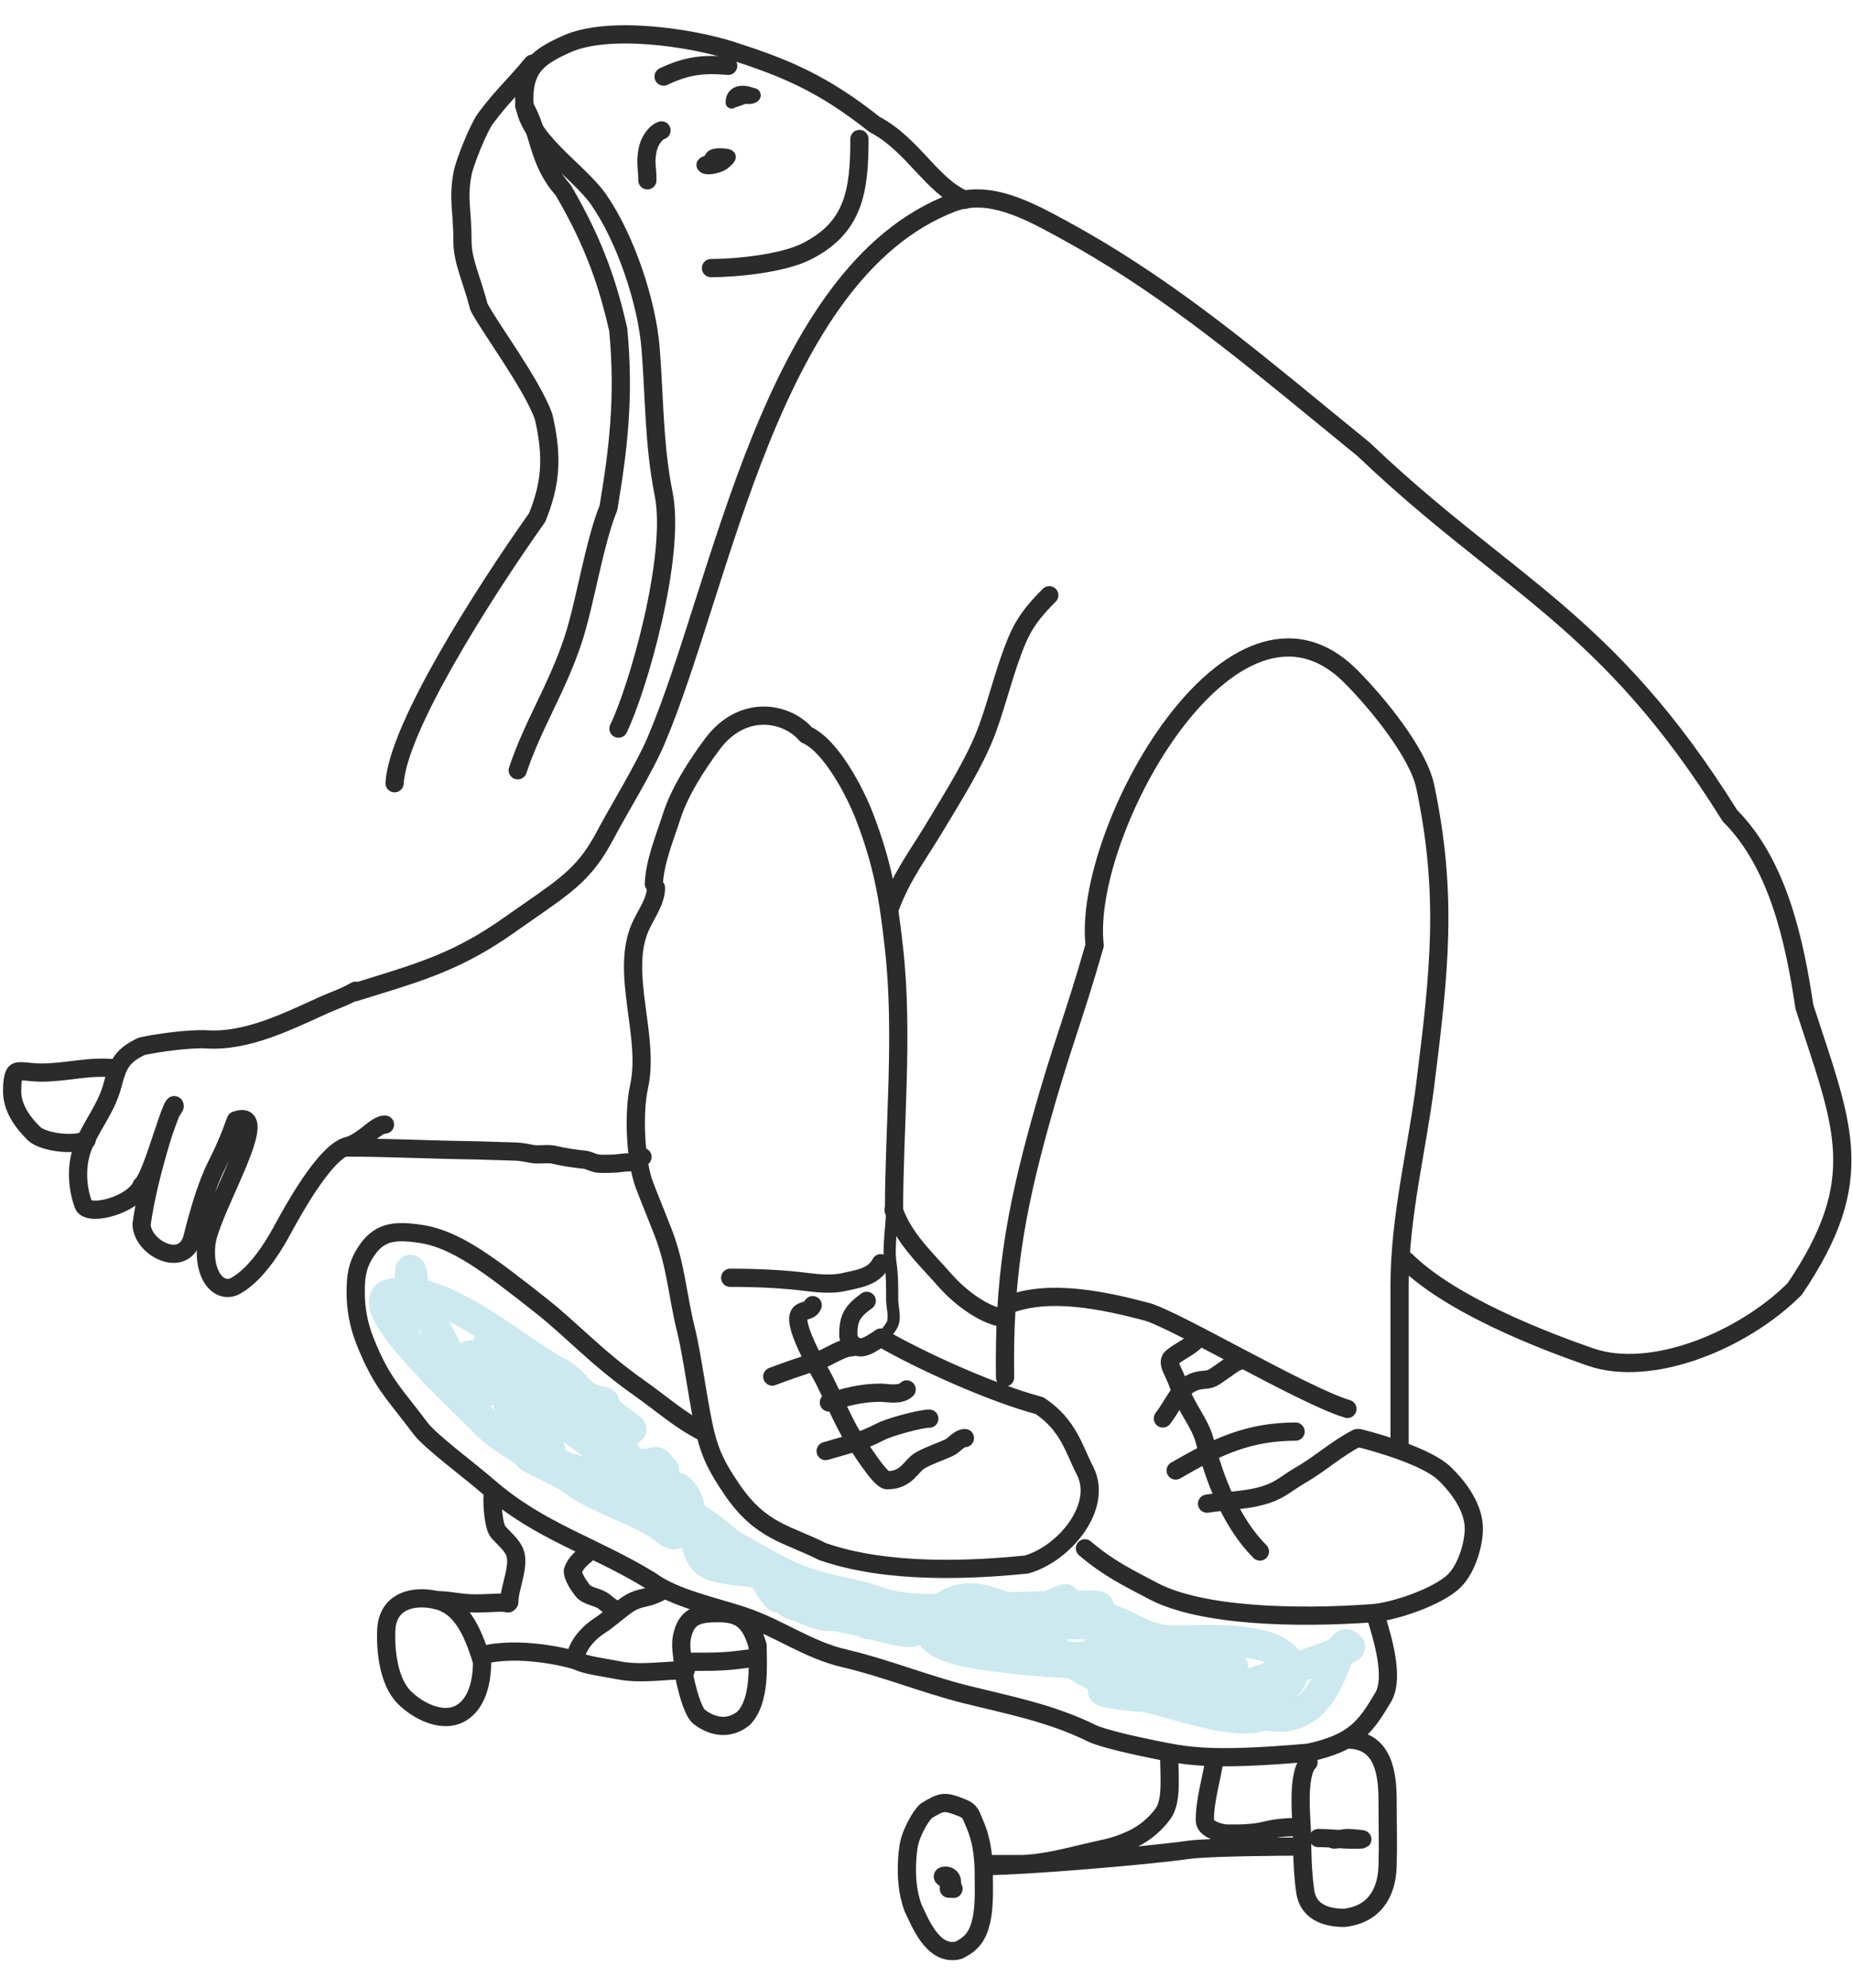 <svg width="205" height="220" viewBox="0 0 305 320" fill="none" xmlns="http://www.w3.org/2000/svg">
<path d="M146.647 145.589C148.657 140.298 151.239 137.066 154.119 132.245C156.962 127.486 160.723 121.596 162.659 116.232C164.395 111.424 165.502 106.521 167.463 101.821C168.658 98.957 170.132 97.017 172.801 94.348" stroke="#2B2B2B" stroke-width="3" stroke-linecap="round" stroke-linejoin="round"/>
<path d="M165.52 223.132C165.286 207.215 167.116 196.283 171.353 181.032C174.775 168.711 176.775 164.238 180.273 151.994C178.138 133.313 203.073 88.326 222.439 107.692C226.776 112.029 233.547 120.288 234.716 125.84C238.503 143.828 237.018 156.523 234.716 174.945C233.428 185.244 230.49 196.714 230.49 208.038C230.49 217.124 230.49 225.766 230.49 234.725" stroke="#2B2B2B" stroke-width="3" stroke-linecap="round" stroke-linejoin="round"/>
<path d="M165.862 211.24C172.729 208.461 181.898 210.488 188.813 212.308C193.399 213.515 214.587 226.12 221.906 228.321" stroke="#2B2B2B" stroke-width="3" stroke-linecap="round" stroke-linejoin="round"/>
<path d="M197.352 216.578C196.343 217.95 194.441 218.694 193.083 219.78C191.936 220.698 193.346 222.053 194.151 224.584C195.339 228.32 197.593 230.44 198.421 233.658C200.04 239.958 202.779 247.09 207.494 251.805" stroke="#2B2B2B" stroke-width="3" stroke-linecap="round" stroke-linejoin="round"/>
<path d="M193.617 238.462C200.415 234.509 205.694 232.057 213.366 232.057" stroke="#2B2B2B" stroke-width="3" stroke-linecap="round" stroke-linejoin="round"/>
<path d="M191.508 229.889C193.876 226.763 194.496 223.735 198.421 223.516C199.709 223.445 200.022 222.983 201.623 221.915C202.691 221.204 203.607 220.314 204.826 220.314" stroke="#2B2B2B" stroke-width="3" stroke-linecap="round" stroke-linejoin="round"/>
<path d="M198.784 243.923C202.28 243.363 205.416 243.454 208.689 242.363C210.941 241.612 212.16 240.38 214.146 239.245C217.358 237.409 220.251 234.752 223.507 233.124" stroke="#2B2B2B" stroke-width="3" stroke-linecap="round" stroke-linejoin="round"/>
<path d="M223.845 233.124C227.413 234.03 235.127 236.284 237.918 238.995C240.432 241.438 242.722 244.706 242.722 248.069C242.722 250.408 241.654 254.474 239.519 256.609C236.851 259.278 229.476 261.702 226.176 261.947C213.575 262.88 197.887 262.48 189.97 258.333C185.611 256.049 182.408 254.474 178.672 251.272" stroke="#2B2B2B" stroke-width="3" stroke-linecap="round" stroke-linejoin="round"/>
<path d="M147.178 195.531C148.828 200.286 152.472 203.547 155.71 207.247C157.532 209.329 161.592 212.842 165.328 213.375" stroke="#2B2B2B" stroke-width="3" stroke-linecap="round" stroke-linejoin="round"/>
<path d="M146.927 195.228C146.927 198.085 146.246 201.498 146.647 204.301C146.947 206.405 146.927 208.116 146.927 210.311C146.927 211.543 147.499 213.299 146.927 214.443C146.591 215.114 145.676 216.262 145.046 216.578" stroke="#2B2B2B" stroke-width="2" stroke-linecap="round" stroke-linejoin="round"/>
<path d="M120.251 206.728C124.615 206.728 128.93 206.911 133.256 207.469C134.837 207.673 137.21 207.831 138.795 207.469C141.173 206.925 143.884 206.653 145.046 204.329" stroke="#2B2B2B" stroke-width="3" stroke-linecap="round" stroke-linejoin="round"/>
<path d="M133.837 211.24C133.303 212.841 130.634 211.24 131.702 214.976C132.235 217.112 134.535 221.445 135.438 222.983C136.093 224.099 139.174 230.989 140.242 232.59C141.309 234.192 144.887 240.063 146.113 240.063C149.316 240.063 149.975 237.762 151.451 236.86C152.738 236.074 154.894 235.347 156.254 234.725C157.124 234.328 157.956 233.123 158.91 233.123" stroke="#2B2B2B" stroke-width="3" stroke-linecap="round" stroke-linejoin="round"/>
<path d="M135.972 235.259C139.545 234.187 141.726 233.788 145.045 232.057C146.436 231.331 151.517 229.924 153.044 229.924" stroke="#2B2B2B" stroke-width="3" stroke-linecap="round" stroke-linejoin="round"/>
<path d="M136.505 227.257C139.279 226.297 142.082 225.651 145.046 225.651C146.021 225.651 148.248 226.185 149.316 225.117" stroke="#2B2B2B" stroke-width="3" stroke-linecap="round" stroke-linejoin="round"/>
<path d="M127.182 222.992C129.766 222.007 131.168 221.559 134.904 220.314C136.505 219.78 138.698 218.179 140.242 218.179" stroke="#2B2B2B" stroke-width="3" stroke-linecap="round" stroke-linejoin="round"/>
<path d="M142.739 210.521C140.413 212.212 139.708 213.291 139.708 216.044C139.708 217.37 140.792 218.237 141.843 218.179C142.974 218.116 144.137 217.092 145.045 216.638" stroke="#2B2B2B" stroke-width="3" stroke-linecap="round" stroke-linejoin="round"/>
<path d="M145.045 216.578C151.45 220.314 163.193 225.651 171.199 227.786C176.003 230.989 176.862 234.972 178.672 238.461C181.738 244.376 175.31 252.156 169.064 253.94C160.012 254.862 146.113 255.541 135.438 251.805C129.739 248.898 125.297 248.603 120.493 241.511C118.056 237.914 117.072 235.892 116.223 232.59C115.163 228.469 114.045 219.611 113.02 215.51C111.525 209.528 111.378 204.828 109.167 199.141C108.187 196.621 107.147 194.117 106.179 191.601C104.607 187.512 104.29 179.549 105.247 175.242C107.083 166.979 102.077 156.556 105.468 148.926C106.376 146.884 108.029 144.752 108.029 142.524" stroke="#2B2B2B" stroke-width="3" stroke-linecap="round" stroke-linejoin="round"/>
<path d="M107.683 141.853C107.82 138.229 109.501 134.248 110.601 130.797C111.911 126.686 114.714 122.358 117.29 118.886C122.27 112.175 129.567 113.564 132.769 117.3C136.954 119.16 140.929 127.018 142.377 130.797C145.402 138.695 146.304 144.162 147.234 152.528C148.815 166.761 147.234 181.892 147.234 195.761" stroke="#2B2B2B" stroke-width="3" stroke-linecap="round" stroke-linejoin="round"/>
<path d="M115.689 232.057C111.865 230.108 109.284 227.704 105.308 224.893C98.075 219.78 94.291 215.404 89.001 211.24C80.652 204.668 75.124 200.368 69.253 199.498C64.817 198.841 62.295 199.158 60.099 202.7C58.775 204.838 58.578 206.628 58.578 209.105C58.578 211.803 59.042 214.443 60.099 217.112C62.848 224.05 64.784 225.565 69.253 231.523C70.862 233.669 77.259 238.396 80.361 241.092C89.002 248.603 97.542 250.738 107.149 256.609C111.052 259.496 117.728 260.862 122.34 262.399C128.464 264.441 132.896 267.965 139.174 269.419C145.715 270.935 152.336 273.644 158.923 275.291C166.126 277.091 173.094 278.41 179.74 281.696C181.651 282.64 187.761 283.94 189.881 284.364C195.257 285.44 198.897 286.38 215.501 284.924C222.973 283.297 224.83 280.797 227.777 275.824C229.734 272.523 227.608 265.802 226.561 262.399" stroke="#2B2B2B" stroke-width="3" stroke-linecap="round" stroke-linejoin="round"/>
<path d="M200.022 285.965C199.51 289.436 198.42 292.61 198.42 296.107C198.42 297.524 201.037 298.242 202.157 298.242C204.292 298.242 206.211 298.28 208.562 297.708C210.359 297.271 212.05 297.174 213.899 297.174" stroke="#2B2B2B" stroke-width="3" stroke-linecap="round" stroke-linejoin="round"/>
<path d="M221.905 282.763C227.948 282.763 228.52 288.581 228.52 292.904C228.52 296.537 228.626 299.964 228.52 303.579C228.383 308.214 226.176 311.586 221.372 312.119C218.169 312.119 215.453 311.009 214.967 307.849C214.481 304.69 214.433 300.377 214.433 298.775C214.433 296.64 213.444 288.634 215.5 286.499" stroke="#2B2B2B" stroke-width="3" stroke-linecap="round" stroke-linejoin="round"/>
<path d="M192.549 284.898C192.549 288.915 193.083 292.904 191.482 295.039C189.67 297.455 187.647 298.633 186.144 299.309C183.3 300.59 181.631 300.725 178.672 301.444C175.489 302.219 171.276 303.267 167.997 303.267C165.978 303.267 164.195 303.267 162.125 303.267" stroke="#2B2B2B" stroke-width="3" stroke-linecap="round" stroke-linejoin="round"/>
<path d="M162.659 303.579C168.822 303.579 189.497 301.824 195.592 300.938C198.881 300.459 211.111 300.377 214.433 300.377" stroke="#2B2B2B" stroke-width="3" stroke-linecap="round" stroke-linejoin="round"/>
<path d="M160.525 296.641C161.581 299.002 161.948 301.642 162.004 304.22C162.004 306.884 162.199 310.05 161.592 312.653C161.04 315.019 160.098 316.389 157.855 317.457C153.585 318.524 151.467 312.686 150.383 310.518C149.391 307.849 149.268 305.208 149.392 302.672C149.473 301 149.708 299.672 150.04 298.776C150.497 297.542 151.451 295.573 152.518 294.506C155.187 292.904 155.521 292.856 158.39 293.972C159.91 294.563 159.895 295.233 160.525 296.641Z" stroke="#2B2B2B" stroke-width="3" stroke-linecap="round" stroke-linejoin="round"/>
<path d="M156.255 307.316C157.655 307.283 156.746 307.712 156.788 306.248C156.805 305.66 156.369 305.092 155.572 305.181C154.446 305.306 156.836 305.91 156.255 306.782" stroke="#2B2B2B" stroke-width="3" stroke-linecap="round" stroke-linejoin="round"/>
<path d="M217.102 298.979C219.738 298.979 221.617 299.36 224.179 299.217C225.056 299.169 222.385 298.979 222.048 298.979C221.225 298.979 220.482 299.217 219.652 299.217" stroke="#2B2B2B" stroke-width="3" stroke-linecap="round" stroke-linejoin="round"/>
<path d="M81.194 242.198C80.947 243.109 81.213 247.659 82.062 248.603C82.904 249.538 84.227 250.652 84.732 251.806C85.714 254.051 83.868 257.694 83.868 260.15" stroke="#2B2B2B" stroke-width="3" stroke-linecap="round" stroke-linejoin="round"/>
<path d="M97.008 251.805C96.071 252.742 94.873 253.406 94.339 255.008C94.339 256.075 95.524 257.67 95.94 258.21C96.631 259.109 98.168 259.238 99.143 259.811C99.827 260.214 100.923 261.413 101.812 261.413" stroke="#2B2B2B" stroke-width="3" stroke-linecap="round" stroke-linejoin="round"/>
<path d="M94.873 268.885C95.275 267.006 97.025 265.116 98.637 264.08C100.106 263.136 101.514 261.86 102.925 260.811C104.19 259.872 105.116 259.611 106.615 259.278C107.302 259.125 108.217 258.744 109.119 258.244" stroke="#2B2B2B" stroke-width="3" stroke-linecap="round" stroke-linejoin="round"/>
<path d="M79.394 268.885C85.265 267.284 93.82 269.248 95.406 269.953C96.781 270.564 99.677 270.922 101.811 271.346C105.548 272.088 109.406 271.346 112.93 271.346" stroke="#2B2B2B" stroke-width="3" stroke-linecap="round" stroke-linejoin="round"/>
<path d="M63.62 264.676C63.86 259.858 68.187 258.903 71.921 259.812C75.791 260.753 77.721 264.471 79.394 269.953C79.394 275.291 77.33 278.273 74.63 278.916C71.844 279.579 68.521 277.761 66.584 275.824C63.955 273.195 63.454 267.994 63.62 264.676Z" stroke="#2B2B2B" stroke-width="3" stroke-linecap="round" stroke-linejoin="round"/>
<path d="M71.921 259.812C74.228 259.812 75.658 260.346 78.326 260.346C80.995 260.345 82.564 260.071 83.664 260.346" stroke="#2B2B2B" stroke-width="3" stroke-linecap="round" stroke-linejoin="round"/>
<path d="M114.088 269.953C118.136 269.953 119.425 269.953 123.162 269.44" stroke="#2B2B2B" stroke-width="3" stroke-linecap="round" stroke-linejoin="round"/>
<path d="M112.487 265.149C111.817 267.444 112.487 268.639 112.487 271.021C112.487 271.674 113.739 277.925 115.155 279.027C116.417 280.008 119.425 281.696 122.459 279.26C125.297 276.358 124.763 270.31 124.763 267.284C123.617 263.422 122.093 261.947 118.358 261.947C115.286 261.947 113.319 262.296 112.487 265.149Z" stroke="#2B2B2B" stroke-width="3" stroke-linecap="round" stroke-linejoin="round"/>
<path d="M56.962 185.28C63.664 185.28 70.357 185.628 77.046 185.724C79.669 185.761 82.278 185.89 84.892 185.946C85.812 185.966 86.753 186.18 87.655 186.341C88.876 186.558 90.158 186.198 91.368 186.501C92.881 186.879 94.718 187.119 96.266 187.291C97.025 187.375 97.717 187.854 98.499 187.932C99.255 188.008 100.045 187.944 100.806 187.944C101.724 187.944 102.596 187.722 103.483 187.722C104.55 187.722 104.928 187.278 105.814 186.834" stroke="#2B2B2B" stroke-width="3" stroke-linecap="round" stroke-linejoin="round"/>
<path d="M165.907 30.375L166.211 29.422L165.907 30.375ZM156.968 30.231L157.327 31.164V31.164L156.968 30.231ZM174.603 34.423L174.126 35.301L174.126 35.302L174.603 34.423ZM174.697 34.474L174.22 35.353V35.353L174.697 34.474ZM217.363 65.08L216.729 65.853L217.363 65.08ZM224.244 70.705L224.935 69.981C224.915 69.963 224.895 69.946 224.875 69.929L224.244 70.705ZM245.225 88.604L245.856 87.828L245.848 87.822L245.225 88.604ZM245.225 88.604L244.595 89.38L244.603 89.387L245.225 88.604ZM255.608 97.064L254.958 97.824L255.608 97.064ZM284.464 130.908L283.615 131.437L283.615 131.437L284.464 130.908ZM284.535 130.997L285.242 130.29L285.242 130.29L284.535 130.997ZM296.67 162.209L295.681 162.357L295.681 162.358L296.67 162.209ZM296.689 162.289L295.738 162.597L295.738 162.598L296.689 162.289ZM298.066 166.486L297.116 166.8L298.066 166.486ZM302.87 185.978L301.871 186.026L302.87 185.978ZM295.176 208.251L295.882 208.959C295.928 208.914 295.969 208.864 296.005 208.811L295.176 208.251ZM279.091 218.222L278.757 217.28L279.091 218.222ZM262.101 219.307L261.774 220.252L262.101 219.307ZM246.798 213.121L246.368 214.024L246.798 213.121ZM231.88 203.544L232.582 202.832L232.582 202.831L231.88 203.544ZM231.173 203.55L231.886 204.251L231.886 204.251L231.173 203.55ZM231.179 204.257L231.88 203.544L231.179 204.257ZM246.368 214.024L246.798 213.121L246.368 214.024ZM261.774 220.252L262.101 219.307H262.101L261.774 220.252ZM279.425 219.165L279.091 218.222L279.425 219.165ZM295.917 208.925L295.21 208.218H295.21L295.917 208.925ZM295.978 208.851L295.149 208.291L295.149 208.291L295.978 208.851ZM303.869 185.929L304.868 185.881V185.881L303.869 185.929ZM299.009 166.152L299.959 165.838L299.958 165.836L299.009 166.152ZM299.006 166.141L298.056 166.454L298.057 166.457L299.006 166.141ZM297.653 162.02L296.664 162.168C296.672 162.223 296.685 162.276 296.702 162.328L297.653 162.02ZM285.283 130.331L284.434 130.86C284.474 130.924 284.521 130.983 284.574 131.036L285.283 130.331ZM256.257 96.303L256.907 95.543L256.257 96.303ZM245.791 87.776L245.169 88.558L245.791 87.776ZM224.92 69.968L225.611 69.244L225.611 69.244L224.92 69.968ZM224.89 69.941L225.521 69.166L225.521 69.165L224.89 69.941ZM218.008 64.315L217.373 65.088L217.374 65.088L218.008 64.315ZM218.005 64.313L218.64 63.541L218.64 63.54L218.005 64.313ZM175.175 33.595L174.697 34.474L174.697 34.474L175.175 33.595ZM175.043 33.523L175.52 32.645C175.508 32.638 175.495 32.631 175.483 32.625L175.043 33.523ZM175.043 33.523L174.566 34.402C174.578 34.409 174.59 34.415 174.603 34.421L175.043 33.523ZM166.211 29.422L166.514 28.469L166.514 28.469L166.211 29.422ZM156.609 29.298L156.968 30.231V30.231L156.609 29.298ZM124.829 68.517L123.902 68.142L124.829 68.517ZM115.593 95.07L114.64 94.767L114.64 94.767L115.593 95.07ZM115.405 95.662L114.452 95.358V95.358L115.405 95.662ZM107.598 118.06L108.518 118.452H108.518L107.598 118.06ZM103.574 125.88L104.446 126.371V126.371L103.574 125.88ZM102.106 128.466L102.975 128.962L102.975 128.961L102.106 128.466ZM102.106 128.466L102.964 128.981C102.967 128.975 102.971 128.968 102.974 128.962L102.106 128.466ZM102.106 128.466L101.249 127.952C101.245 127.958 101.241 127.965 101.237 127.971L102.106 128.466ZM99.235 133.612L100.119 134.08L99.235 133.612ZM86.767 146.014L87.334 146.838L87.338 146.835L86.767 146.014ZM86.766 146.015L86.2 145.191L86.195 145.194L86.766 146.015ZM83.376 148.382L82.799 147.565L83.376 148.382ZM61.811 158.149L62.102 159.105L62.106 159.104L61.811 158.149ZM61.807 158.15L61.516 157.193L61.512 157.194L61.807 158.15ZM58.874 159.063L58.283 159.87C58.54 160.058 58.871 160.112 59.174 160.016L58.874 159.063ZM58.331 159.032L57.835 158.163L57.835 158.163L58.331 159.032ZM54.805 160.662L54.431 159.735C54.426 159.736 54.421 159.738 54.417 159.74L54.805 160.662ZM54.804 160.662L55.178 161.59C55.183 161.588 55.187 161.586 55.192 161.584L54.804 160.662ZM53.315 161.286L53.726 162.197H53.726L53.315 161.286ZM51.727 162.007L51.312 161.098L51.312 161.098L51.727 162.007ZM51.721 162.01L52.136 162.92L52.136 162.92L51.721 162.01ZM43.729 165.36L43.402 164.415L43.729 165.36ZM34.011 166.974L34.076 165.976H34.076L34.011 166.974ZM28.671 167.26L28.785 168.253H28.785L28.671 167.26ZM23.209 168.138L22.985 167.163L22.985 167.163L23.209 168.138ZM23.105 168.174L22.674 167.272H22.674L23.105 168.174ZM19.673 170.768L20.486 171.349H20.486L19.673 170.768ZM18.062 174.82L19.03 175.07H19.03L18.062 174.82ZM15.892 179.801L15.022 179.309L15.022 179.309L15.892 179.801ZM15.415 180.636L14.548 180.138H14.548L15.415 180.636ZM13.28 184.78L14.205 185.161H14.205L13.28 184.78ZM13.276 194.871L12.341 195.226L12.341 195.226L13.276 194.871ZM15.369 196.02L15.425 195.021H15.425L15.369 196.02ZM18.507 195.553L18.214 194.597H18.214L18.507 195.553ZM21.691 194.058L21.128 193.231L21.128 193.231L21.691 194.058ZM23.733 191.825L23.07 191.076C22.962 191.172 22.876 191.29 22.818 191.422L23.733 191.825ZM24.029 191.496L25.003 191.723C25.11 191.263 24.881 190.791 24.453 190.591C24.025 190.39 23.516 190.517 23.231 190.894L24.029 191.496ZM22.825 197.875L23.817 198.002L23.817 198.002L22.825 197.875ZM22.821 197.95L21.821 197.973V197.973L22.821 197.95ZM24.101 201.016L23.341 201.666L23.341 201.666L24.101 201.016ZM26.874 202.958L26.53 203.897H26.53L26.874 202.958ZM30.044 202.992L30.442 203.909H30.442L30.044 202.992ZM32.197 200.153L31.227 199.91L32.197 200.153ZM36.074 188.512L35.179 188.065H35.179L36.074 188.512ZM39.089 181.557L38.151 181.211L38.15 181.211L39.089 181.557ZM39.214 181.216L38.928 180.258C38.627 180.348 38.385 180.575 38.276 180.87L39.214 181.216ZM40.21 181.196L40.831 180.412L40.831 180.412L40.21 181.196ZM40.411 182.218L41.408 182.293V182.293L40.411 182.218ZM38.611 187.889L37.688 187.505L38.611 187.889ZM37.034 191.521L37.949 191.926L37.949 191.926L37.034 191.521ZM36.916 191.79L37.83 192.195L37.83 192.195L36.916 191.79ZM35.44 195.169L34.519 194.779H34.519L35.44 195.169ZM33.482 201.116L34.477 201.222L33.482 201.116ZM34.836 207.498L34.053 208.12L34.053 208.12L34.836 207.498ZM36.793 208.824L36.557 209.796H36.557L36.793 208.824ZM39.074 208.473L39.565 209.345L39.565 209.345L39.074 208.473ZM43.477 204.458L42.694 203.837H42.694L43.477 204.458ZM46.74 199.46L47.616 199.942L47.616 199.942L46.74 199.46ZM46.994 198.995L47.872 199.474C47.878 199.463 47.883 199.453 47.889 199.442L46.994 198.995ZM46.994 198.995L46.116 198.516C46.111 198.526 46.105 198.537 46.1 198.548L46.994 198.995ZM51.323 191.711L52.153 192.269L51.323 191.711ZM54.623 187.478L55.343 188.172L55.343 188.172L54.623 187.478ZM57.591 185.464L57.751 186.451L57.752 186.451L57.591 185.464ZM57.678 185.442L58.014 186.384L58.015 186.384L57.678 185.442ZM61.133 183.318L61.752 184.102H61.752L61.133 183.318ZM61.189 183.273L60.569 182.488L60.569 182.488L61.189 183.273ZM62.465 182.34L61.949 181.484L61.949 181.484L62.465 182.34ZM61.949 181.484L61.433 180.627L61.433 180.627L61.949 181.484ZM60.569 182.488L61.189 183.273L61.189 183.273L60.569 182.488ZM60.558 182.497L59.938 181.713L59.938 181.713L60.558 182.497ZM57.383 184.486L57.559 185.47C57.616 185.46 57.671 185.445 57.725 185.425L57.383 184.486ZM53.903 186.784L53.182 186.091H53.182L53.903 186.784ZM50.493 191.153L51.323 191.711L50.493 191.153ZM46.115 198.518L45.237 198.039L45.237 198.04L46.115 198.518ZM46.114 198.521L46.992 199L46.992 198.999L46.114 198.521ZM45.864 198.979L44.987 198.497L44.987 198.497L45.864 198.979ZM42.694 203.837L43.477 204.458H43.477L42.694 203.837ZM38.584 207.602L39.074 208.473H39.074L38.584 207.602ZM37.029 207.852L36.793 208.824L36.793 208.824L37.029 207.852ZM35.619 206.877L36.402 206.255L36.402 206.255L35.619 206.877ZM34.477 201.222L35.471 201.327L34.477 201.222ZM36.361 195.558L35.44 195.169H35.44L36.361 195.558ZM37.83 192.194L38.745 192.599L38.745 192.599L37.83 192.194ZM37.949 191.926L38.863 192.331L38.863 192.331L37.949 191.926ZM39.534 188.274L40.457 188.659L39.534 188.274ZM41.408 182.293L40.411 182.218L41.408 182.293ZM40.831 180.412L40.21 181.196L40.21 181.196L40.831 180.412ZM38.663 180.345L38.996 181.288L38.663 180.345ZM38.361 180.642L37.423 180.294L37.423 180.294L38.361 180.642ZM38.151 181.21L39.089 181.556H39.089L38.151 181.21ZM35.179 188.065L36.074 188.512H36.074L35.179 188.065ZM31.227 199.91L30.257 199.668L31.227 199.91ZM29.647 202.074L30.044 202.992H30.044L29.647 202.074ZM27.218 202.018L26.874 202.958H26.874L27.218 202.018ZM24.861 200.366L25.621 199.717L25.621 199.717L24.861 200.366ZM23.822 197.963L22.83 197.835C22.823 197.889 22.82 197.944 22.822 197.999L23.822 197.963ZM26.906 184.606L25.948 184.318H25.948L26.906 184.606ZM27.499 182.693L26.56 182.348C26.556 182.361 26.551 182.374 26.547 182.387L27.499 182.693ZM28.077 181.114L27.138 180.771H27.138L28.077 181.114ZM28.562 179.827L29.472 180.243L29.472 180.243L28.562 179.827ZM28.679 179.626L29.513 180.178L29.514 180.177L28.679 179.626ZM28.719 179.564L29.554 180.115L29.555 180.113L28.719 179.564ZM29.2 178.746L30.078 179.224L30.078 179.224L29.2 178.746ZM29.233 178.241L28.264 178.487L28.264 178.487L29.233 178.241ZM28.853 177.828L29.138 176.869H29.138L28.853 177.828ZM28.31 177.967L27.629 177.235L27.629 177.236L28.31 177.967ZM28.149 178.168L27.308 177.628L27.308 177.628L28.149 178.168ZM27.59 179.389L26.658 179.025H26.658L27.59 179.389ZM26.553 182.367L27.492 182.712C27.497 182.699 27.501 182.686 27.505 182.673L26.553 182.367ZM26.501 182.508L27.44 182.854L27.44 182.854L26.501 182.508ZM26.028 183.908L26.977 184.221L26.977 184.221L26.028 183.908ZM25.927 184.213L24.978 183.899L24.978 183.899L25.927 184.213ZM25.864 184.403L24.915 184.088L24.915 184.088L25.864 184.403ZM24.912 187.17L25.852 187.511H25.852L24.912 187.17ZM23.855 189.786L22.95 189.359L22.95 189.359L23.855 189.786ZM23.368 190.695L24.211 191.233L24.211 191.233L23.368 190.695ZM23.037 191.103L22.469 190.28L22.469 190.28L23.037 191.103ZM22.855 191.332L21.924 190.967L21.924 190.967L22.855 191.332ZM21.128 193.231L20.565 192.405H20.565L21.128 193.231ZM18.214 194.597L17.92 193.641H17.92L18.214 194.597ZM15.425 195.021L15.482 194.023H15.482L15.425 195.021ZM14.211 194.516L13.276 194.871L13.276 194.871L14.211 194.516ZM14.205 185.161L13.28 184.78L14.205 185.161ZM16.272 181.153L17.139 181.651H17.139L16.272 181.153ZM16.763 180.293L17.633 180.786H17.633L16.763 180.293ZM19.03 175.07L19.998 175.321H19.998L19.03 175.07ZM20.486 171.349L19.673 170.768H19.673L20.486 171.349ZM23.486 169.1L23.265 168.125C23.192 168.141 23.12 168.166 23.053 168.199L23.486 169.1ZM28.785 168.253L28.671 167.26H28.671L28.785 168.253ZM33.947 167.971L34.011 166.974L33.947 167.971ZM44.057 166.305L43.729 165.36H43.729L44.057 166.305ZM52.148 162.914L51.736 162.003L51.733 162.005L52.148 162.914ZM52.154 162.912L52.566 163.823L52.569 163.822L52.154 162.912ZM53.726 162.197L54.138 163.108L53.726 162.197ZM55.094 161.625L55.469 162.552H55.469L55.094 161.625ZM58.289 160.195L58.611 159.248C58.351 159.159 58.066 159.182 57.823 159.31L58.289 160.195ZM58.601 160.198L58.904 161.151H58.904L58.601 160.198ZM62.095 159.108L62.39 160.064L62.393 160.063L62.095 159.108ZM62.097 159.107L61.802 158.152L61.799 158.153L62.097 159.107ZM83.953 149.199L83.376 148.382L83.953 149.199ZM87.327 146.844L86.757 146.022L87.327 146.844ZM100.119 134.08L99.235 133.612L100.119 134.08ZM102.965 128.979L103.834 129.474L103.834 129.474L102.965 128.979ZM102.966 128.977L102.097 128.482L102.097 128.482L102.966 128.977ZM104.446 126.371L103.574 125.88V125.88L104.446 126.371ZM108.518 118.452L107.598 118.06H107.598L108.518 118.452ZM116.348 95.995L115.395 95.691V95.691L116.348 95.995ZM116.546 95.374L115.593 95.07L115.593 95.07L116.546 95.374ZM125.756 68.892L126.683 69.267L125.756 68.892ZM166.211 29.422C163.063 28.42 159.784 28.076 156.609 29.298L157.327 31.164C159.921 30.167 162.696 30.402 165.604 31.328L166.211 29.422ZM175.081 33.544C172.347 32.06 169.317 30.411 166.211 29.422L165.604 31.328C168.497 32.249 171.359 33.799 174.126 35.301L175.081 33.544ZM175.175 33.595L175.081 33.544L174.126 35.302L174.22 35.353L175.175 33.595ZM217.997 64.307C203.841 52.698 191.077 42.227 175.175 33.595L174.22 35.353C189.93 43.881 202.554 54.229 216.729 65.853L217.997 64.307ZM224.875 69.929C222.534 68.027 220.248 66.152 217.997 64.307L216.729 65.853C218.979 67.698 221.268 69.576 223.614 71.481L224.875 69.929ZM245.848 87.822C239.344 82.646 232.487 77.189 224.935 69.981L223.554 71.428C231.178 78.705 238.1 84.212 244.602 89.386L245.848 87.822ZM245.856 87.828L245.855 87.828L244.594 89.38L244.595 89.38L245.856 87.828ZM256.257 96.303C252.863 93.404 249.405 90.653 245.848 87.822L244.603 89.387C248.165 92.221 251.595 94.951 254.958 97.824L256.257 96.303ZM285.313 130.379C275.141 114.05 265.898 104.538 256.257 96.303L254.958 97.824C264.465 105.945 273.566 115.305 283.615 131.437L285.313 130.379ZM285.242 130.29C285.269 130.317 285.293 130.347 285.313 130.379L283.615 131.437C283.676 131.534 283.747 131.623 283.828 131.704L285.242 130.29ZM297.659 162.061C296.06 151.399 293.379 138.427 285.242 130.29L283.828 131.704C291.442 139.318 294.074 151.642 295.681 162.357L297.659 162.061ZM297.64 161.981C297.649 162.007 297.655 162.033 297.659 162.06L295.681 162.358C295.694 162.439 295.712 162.519 295.738 162.597L297.64 161.981ZM299.016 166.173C298.573 164.831 298.113 163.437 297.64 161.98L295.738 162.598C296.212 164.06 296.674 165.459 297.116 166.8L299.016 166.173ZM303.869 185.929C303.58 179.978 301.568 173.907 299.016 166.173L297.116 166.8C299.695 174.611 301.598 180.403 301.871 186.026L303.869 185.929ZM296.005 208.811C302.161 199.699 304.209 192.931 303.869 185.929L301.871 186.026C302.184 192.467 300.346 198.813 294.348 207.691L296.005 208.811ZM279.425 219.165C285.56 216.99 291.528 213.302 295.882 208.959L294.47 207.543C290.34 211.661 284.633 215.197 278.757 217.28L279.425 219.165ZM261.774 220.252C266.901 222.027 273.282 221.342 279.425 219.165L278.757 217.28C272.837 219.378 266.958 219.931 262.428 218.362L261.774 220.252ZM246.368 214.024C252.079 216.747 257.836 218.889 261.774 220.252L262.428 218.362C258.526 217.012 252.846 214.897 247.229 212.219L246.368 214.024ZM231.179 204.257C234.968 207.986 240.666 211.305 246.368 214.024L247.229 212.219C241.583 209.526 236.128 206.322 232.582 202.832L231.179 204.257ZM231.886 204.251C231.692 204.448 231.376 204.451 231.179 204.257L232.582 202.831C231.991 202.25 231.042 202.258 230.461 202.848L231.886 204.251ZM231.88 203.544C232.077 203.738 232.08 204.054 231.886 204.251L230.461 202.848C229.879 203.439 229.887 204.389 230.477 204.97L231.88 203.544ZM246.798 213.121C241.125 210.415 235.548 207.154 231.88 203.544L230.477 204.97C234.388 208.818 240.208 212.194 245.938 214.926L246.798 213.121ZM262.101 219.307C258.181 217.95 252.463 215.822 246.798 213.121L245.938 214.926C251.696 217.672 257.491 219.828 261.447 221.197L262.101 219.307ZM279.091 218.222C273.06 220.36 266.93 220.979 262.101 219.307L261.447 221.197C266.872 223.075 273.505 222.324 279.759 220.107L279.091 218.222ZM295.21 208.218C290.965 212.462 285.112 216.088 279.091 218.222L279.759 220.107C286.041 217.881 292.154 214.102 296.624 209.632L295.21 208.218ZM295.149 208.291C295.167 208.264 295.188 208.24 295.21 208.218L296.624 209.632C296.691 209.564 296.752 209.491 296.806 209.411L295.149 208.291ZM302.87 185.978C303.197 192.709 301.248 199.275 295.149 208.291L296.806 209.412C303.062 200.163 305.222 193.174 304.868 185.881L302.87 185.978ZM298.06 166.465C300.635 174.264 302.59 180.207 302.87 185.978L304.868 185.881C304.572 179.782 302.509 173.561 299.959 165.838L298.06 166.465ZM298.057 166.457L298.061 166.468L299.958 165.836L299.954 165.824L298.057 166.457ZM296.702 162.328C297.166 163.759 297.619 165.132 298.056 166.454L299.955 165.827C299.518 164.504 299.066 163.136 298.604 161.711L296.702 162.328ZM284.574 131.036C292.409 138.905 295.063 151.506 296.664 162.168L298.642 161.871C297.048 151.261 294.346 138.015 285.991 129.625L284.574 131.036ZM255.608 97.064C265.172 105.233 274.335 114.659 284.434 130.86L286.131 129.802C275.91 113.404 266.605 103.827 256.907 95.543L255.608 97.064ZM245.169 88.558C248.74 91.4 252.193 94.147 255.608 97.064L256.907 95.543C253.461 92.6 249.981 89.831 246.414 86.993L245.169 88.558ZM224.23 70.691C231.834 77.95 238.688 83.402 245.169 88.558L246.414 86.993C239.932 81.837 233.143 76.434 225.611 69.244L224.23 70.691ZM224.259 70.717C224.249 70.709 224.239 70.7 224.23 70.691L225.611 69.244C225.582 69.217 225.552 69.19 225.521 69.166L224.259 70.717ZM217.374 65.088C219.627 66.936 221.916 68.814 224.26 70.718L225.521 69.165C223.182 67.265 220.895 65.39 218.642 63.542L217.374 65.088ZM217.37 65.085L217.373 65.088L218.643 63.543L218.64 63.541L217.37 65.085ZM174.697 34.474C190.497 43.05 203.2 53.464 217.371 65.086L218.64 63.54C204.487 51.934 191.644 41.397 175.652 32.716L174.697 34.474ZM174.566 34.402L174.697 34.474L175.652 32.716L175.52 32.645L174.566 34.402ZM174.603 34.421L174.603 34.422L175.483 32.625L175.482 32.625L174.603 34.421ZM165.907 30.375C168.892 31.325 171.826 32.915 174.566 34.402L175.52 32.645C172.811 31.174 169.711 29.487 166.514 28.469L165.907 30.375ZM156.968 30.231C159.853 29.122 162.88 29.411 165.907 30.375L166.514 28.469C163.247 27.429 159.716 27.031 156.25 28.364L156.968 30.231ZM125.756 68.892C132.828 51.425 142.214 35.905 156.968 30.231L156.25 28.364C140.642 34.367 130.99 50.638 123.902 68.142L125.756 68.892ZM116.546 95.374C119.288 86.772 122.227 77.61 125.756 68.892L123.902 68.142C120.34 76.941 117.38 86.174 114.64 94.767L116.546 95.374ZM116.357 95.965L116.546 95.374L114.64 94.767L114.452 95.358L116.357 95.965ZM108.518 118.452C111.197 112.157 113.69 104.333 116.357 95.965L114.452 95.358C111.775 103.754 109.312 111.479 106.678 117.669L108.518 118.452ZM104.446 126.371C105.997 123.615 107.514 120.812 108.518 118.452L106.678 117.669C105.721 119.916 104.255 122.633 102.703 125.39L104.446 126.371ZM102.975 128.961C103.46 128.11 103.956 127.24 104.446 126.371L102.703 125.389C102.216 126.254 101.723 127.119 101.238 127.971L102.975 128.961ZM102.974 128.962L102.975 128.962L101.238 127.97L101.238 127.97L102.974 128.962ZM102.964 128.981L102.964 128.981L101.249 127.952L101.249 127.952L102.964 128.981ZM100.119 134.08C100.921 132.564 101.922 130.809 102.975 128.962L101.237 127.971C100.189 129.811 99.171 131.595 98.351 133.144L100.119 134.08ZM87.338 146.835C90.606 144.567 93.007 142.902 94.976 141.051C96.972 139.174 98.509 137.121 100.119 134.08L98.351 133.144C96.825 136.027 95.415 137.893 93.606 139.594C91.768 141.322 89.504 142.897 86.197 145.192L87.338 146.835ZM87.332 146.839L87.334 146.838L86.201 145.189L86.2 145.191L87.332 146.839ZM83.953 149.199C85.184 148.331 86.305 147.552 87.336 146.837L86.195 145.194C85.165 145.909 84.037 146.692 82.799 147.565L83.953 149.199ZM62.106 159.104C69.663 156.769 75.995 154.817 83.953 149.199L82.799 147.565C75.119 152.987 69.052 154.865 61.516 157.193L62.106 159.104ZM62.099 159.106L62.102 159.105L61.52 157.192L61.516 157.193L62.099 159.106ZM59.174 160.016C60.175 159.701 61.148 159.4 62.103 159.105L61.512 157.194C60.558 157.489 59.58 157.792 58.573 158.109L59.174 160.016ZM58.826 159.901C58.648 160.002 58.436 159.981 58.283 159.87L59.464 158.255C59.003 157.919 58.367 157.86 57.835 158.163L58.826 159.901ZM55.178 161.59C56.263 161.152 57.508 160.652 58.826 159.901L57.835 158.163C56.65 158.839 55.522 159.295 54.431 159.735L55.178 161.59ZM55.192 161.584L55.193 161.584L54.417 159.74L54.416 159.741L55.192 161.584ZM53.726 162.197C54.176 161.994 54.654 161.801 55.178 161.59L54.43 159.735C53.914 159.943 53.397 160.151 52.903 160.374L53.726 162.197ZM52.142 162.917C52.672 162.675 53.2 162.435 53.726 162.197L52.903 160.374C52.373 160.614 51.842 160.856 51.312 161.098L52.142 162.917ZM52.136 162.92L52.142 162.917L51.312 161.098L51.305 161.101L52.136 162.92ZM44.057 166.305C46.803 165.353 49.507 164.119 52.136 162.92L51.306 161.1C48.661 162.307 46.044 163.5 43.402 164.415L44.057 166.305ZM33.947 167.971C37.373 168.192 40.758 167.448 44.057 166.305L43.402 164.415C40.235 165.513 37.134 166.173 34.076 165.976L33.947 167.971ZM28.785 168.253C30.797 168.023 32.749 167.894 33.947 167.971L34.076 165.976C32.688 165.886 30.584 166.034 28.557 166.266L28.785 168.253ZM23.432 169.112C24.757 168.809 26.779 168.483 28.785 168.253L28.557 166.266C26.508 166.501 24.407 166.837 22.985 167.163L23.432 169.112ZM23.536 169.076C23.503 169.092 23.468 169.104 23.433 169.112L22.985 167.163C22.878 167.188 22.773 167.224 22.674 167.272L23.536 169.076ZM20.486 171.349C21.102 170.487 21.988 169.816 23.536 169.076L22.674 167.272C20.974 168.084 19.751 168.938 18.859 170.186L20.486 171.349ZM19.03 175.07C19.478 173.345 19.86 172.225 20.486 171.349L18.859 170.186C17.997 171.392 17.543 172.837 17.095 174.569L19.03 175.07ZM16.763 180.293C17.659 178.709 18.516 177.057 19.03 175.07L17.095 174.569C16.647 176.293 15.898 177.76 15.022 179.309L16.763 180.293ZM16.282 181.134C16.443 180.855 16.604 180.574 16.763 180.293L15.022 179.309C14.867 179.583 14.709 179.857 14.548 180.138L16.282 181.134ZM14.205 185.161C14.799 183.719 15.536 182.434 16.282 181.134L14.548 180.138C13.809 181.424 13.007 182.819 12.356 184.4L14.205 185.161ZM14.211 194.516C13.18 191.799 12.969 188.162 14.205 185.161L12.356 184.4C10.894 187.949 11.163 192.12 12.341 195.226L14.211 194.516ZM15.425 195.021C15.065 195.001 14.76 194.935 14.543 194.832C14.341 194.736 14.254 194.631 14.211 194.516L12.341 195.226C12.883 196.656 14.395 196.966 15.312 197.018L15.425 195.021ZM18.214 194.597C17.179 194.915 16.185 195.065 15.425 195.021L15.312 197.018C16.383 197.079 17.624 196.871 18.801 196.509L18.214 194.597ZM21.128 193.231C20.282 193.808 19.244 194.281 18.214 194.597L18.801 196.509C19.99 196.144 21.215 195.592 22.254 194.884L21.128 193.231ZM22.818 191.422C22.539 192.055 21.942 192.677 21.128 193.231L22.254 194.884C23.222 194.225 24.158 193.342 24.648 192.227L22.818 191.422ZM23.231 190.894C23.165 190.981 23.111 191.04 23.07 191.076L24.396 192.573C24.566 192.423 24.709 192.256 24.828 192.099L23.231 190.894ZM23.817 198.002C24.057 196.128 24.485 193.946 25.003 191.723L23.055 191.269C22.529 193.528 22.085 195.782 21.833 197.748L23.817 198.002ZM23.82 197.927C23.821 197.952 23.82 197.977 23.817 198.002L21.833 197.748C21.823 197.823 21.819 197.898 21.821 197.973L23.82 197.927ZM24.861 200.366C24.228 199.626 23.84 198.771 23.82 197.927L21.821 197.973C21.854 199.396 22.496 200.677 23.341 201.666L24.861 200.366ZM27.218 202.018C26.342 201.698 25.493 201.105 24.861 200.366L23.341 201.666C24.189 202.659 25.322 203.454 26.53 203.897L27.218 202.018ZM29.647 202.074C28.957 202.374 28.098 202.341 27.218 202.018L26.53 203.897C27.727 204.335 29.143 204.473 30.442 203.909L29.647 202.074ZM31.227 199.91C30.92 201.14 30.318 201.784 29.647 202.074L30.442 203.909C31.799 203.321 32.742 202.095 33.167 200.395L31.227 199.91ZM35.179 188.065C33.454 191.517 32.15 196.22 31.227 199.91L33.167 200.395C34.091 196.699 35.352 192.192 36.968 188.96L35.179 188.065ZM38.15 181.211C37.536 182.881 36.879 184.666 35.179 188.065L36.968 188.96C38.712 185.471 39.398 183.612 40.027 181.902L38.15 181.211ZM38.276 180.87L38.151 181.211L40.027 181.903L40.153 181.562L38.276 180.87ZM40.831 180.412C40.336 180.02 39.65 180.042 38.928 180.258L39.5 182.174C39.744 182.102 39.849 182.104 39.857 182.104C39.861 182.105 39.739 182.098 39.59 181.98L40.831 180.412ZM41.408 182.293C41.462 181.576 41.369 180.838 40.831 180.412L39.59 181.98C39.427 181.851 39.399 181.721 39.405 181.744C39.411 181.765 39.434 181.88 39.414 182.143L41.408 182.293ZM39.534 188.274C40.506 185.941 41.298 183.761 41.408 182.293L39.414 182.143C39.332 183.234 38.684 185.115 37.688 187.505L39.534 188.274ZM37.949 191.926C38.495 190.693 39.042 189.454 39.534 188.274L37.688 187.505C37.206 188.661 36.667 189.881 36.12 191.116L37.949 191.926ZM37.83 192.195L37.949 191.926L36.12 191.116L36.001 191.385L37.83 192.195ZM36.361 195.558C36.819 194.476 37.322 193.34 37.83 192.195L36.001 191.385C35.495 192.527 34.985 193.678 34.519 194.779L36.361 195.558ZM34.477 201.222C34.612 199.945 35.363 197.917 36.361 195.558L34.519 194.779C33.545 197.08 32.66 199.386 32.488 201.01L34.477 201.222ZM35.619 206.877C34.761 205.796 34.195 203.865 34.477 201.222L32.488 201.01C32.171 203.986 32.767 206.501 34.053 208.12L35.619 206.877ZM37.029 207.852C36.536 207.733 36.046 207.414 35.619 206.877L34.053 208.12C34.703 208.939 35.555 209.552 36.557 209.796L37.029 207.852ZM38.584 207.602C38.046 207.904 37.516 207.971 37.029 207.852L36.557 209.796C37.574 210.043 38.621 209.876 39.565 209.345L38.584 207.602ZM42.694 203.837C41.449 205.406 40.059 206.772 38.584 207.602L39.565 209.345C41.359 208.336 42.938 206.747 44.261 205.079L42.694 203.837ZM45.864 198.979C45.01 200.53 43.935 202.272 42.694 203.837L44.261 205.079C45.594 203.398 46.73 201.554 47.616 199.942L45.864 198.979ZM46.116 198.516C46.019 198.695 45.935 198.849 45.864 198.979L47.616 199.942C47.689 199.809 47.775 199.651 47.872 199.474L46.116 198.516ZM46.1 198.548L46.1 198.548L47.889 199.442L47.889 199.442L46.1 198.548ZM50.493 191.153C48.571 194.012 46.92 197.041 46.116 198.516L47.872 199.473C48.678 197.996 50.289 195.042 52.153 192.269L50.493 191.153ZM53.903 186.784C52.739 187.992 51.569 189.553 50.493 191.153L52.153 192.269C53.2 190.712 54.296 189.259 55.343 188.172L53.903 186.784ZM57.43 184.477C56.819 184.577 56.219 184.873 55.656 185.258C55.084 185.648 54.496 186.168 53.903 186.784L55.343 188.172C55.875 187.619 56.359 187.199 56.784 186.909C57.217 186.613 57.539 186.486 57.751 186.451L57.43 184.477ZM57.343 184.5C57.371 184.49 57.4 184.482 57.43 184.477L57.752 186.451C57.841 186.437 57.929 186.414 58.014 186.384L57.343 184.5ZM60.513 182.533C59.572 183.276 58.561 184.065 57.343 184.5L58.015 186.384C59.587 185.823 60.841 184.823 61.752 184.102L60.513 182.533ZM60.569 182.488L60.513 182.533L61.752 184.102L61.809 184.058L60.569 182.488ZM61.949 181.484C61.501 181.754 61.036 182.119 60.569 182.488L61.809 184.058C62.301 183.669 62.662 183.389 62.981 183.197L61.949 181.484ZM63.402 181.004C62.883 181.004 62.395 181.215 61.949 181.484L62.981 183.197C63.134 183.104 63.244 183.054 63.319 183.027C63.392 183.002 63.415 183.004 63.402 183.004V181.004ZM62.902 181.504C62.902 181.228 63.126 181.004 63.402 181.004V183.004C64.23 183.004 64.902 182.333 64.902 181.504H62.902ZM63.402 182.004C63.126 182.004 62.902 181.78 62.902 181.504H64.902C64.902 180.676 64.23 180.004 63.402 180.004V182.004ZM62.465 182.34C62.85 182.108 63.15 182.004 63.402 182.004V180.004C62.617 180.004 61.941 180.321 61.433 180.627L62.465 182.34ZM61.189 183.273C61.668 182.895 62.081 182.572 62.465 182.34L61.433 180.627C60.92 180.936 60.405 181.344 59.95 181.703L61.189 183.273ZM61.177 183.282L61.189 183.273L59.95 181.703L59.938 181.713L61.177 183.282ZM57.725 185.425C59.122 184.916 60.254 184.012 61.177 183.282L59.938 181.713C58.975 182.473 58.086 183.165 57.04 183.546L57.725 185.425ZM54.623 187.478C55.731 186.327 56.738 185.617 57.559 185.47L57.206 183.501C55.715 183.769 54.328 184.901 53.182 186.091L54.623 187.478ZM51.323 191.711C52.385 190.133 53.518 188.625 54.623 187.478L53.182 186.091C51.961 187.359 50.754 188.974 49.663 190.595L51.323 191.711ZM46.993 198.997C47.797 197.523 49.431 194.526 51.323 191.711L49.663 190.595C47.713 193.496 46.039 196.568 45.237 198.039L46.993 198.997ZM46.992 198.999L46.994 198.996L45.237 198.04L45.235 198.043L46.992 198.999ZM46.74 199.46C46.811 199.33 46.896 199.175 46.992 199L45.236 198.043C45.139 198.219 45.057 198.371 44.987 198.497L46.74 199.46ZM43.477 204.458C44.764 202.835 45.87 201.042 46.74 199.46L44.987 198.497C44.15 200.018 43.105 201.708 41.91 203.216L43.477 204.458ZM39.074 208.473C40.709 207.554 42.194 206.077 43.477 204.458L41.91 203.216C40.705 204.736 39.41 205.99 38.094 206.73L39.074 208.473ZM36.793 208.824C37.545 209.007 38.333 208.89 39.074 208.473L38.094 206.73C37.759 206.918 37.487 206.935 37.265 206.88L36.793 208.824ZM34.836 207.498C35.375 208.177 36.046 208.643 36.793 208.824L37.265 206.88C37.027 206.823 36.717 206.651 36.402 206.255L34.836 207.498ZM33.482 201.116C33.183 203.926 33.764 206.148 34.836 207.498L36.402 206.255C35.758 205.443 35.208 203.804 35.471 201.327L33.482 201.116ZM35.44 195.169C34.454 197.498 33.636 199.666 33.482 201.116L35.471 201.327C35.588 200.225 36.271 198.336 37.282 195.948L35.44 195.169ZM36.916 191.789C36.409 192.932 35.903 194.076 35.44 195.169L37.282 195.948C37.737 194.874 38.237 193.746 38.745 192.599L36.916 191.789ZM37.035 191.521L36.916 191.789L38.745 192.599L38.863 192.331L37.035 191.521ZM38.611 187.889C38.124 189.057 37.581 190.287 37.034 191.521L38.863 192.331C39.409 191.099 39.96 189.85 40.457 188.659L38.611 187.889ZM40.411 182.218C40.315 183.497 39.595 185.528 38.611 187.889L40.457 188.659C41.418 186.352 42.281 184.023 42.405 182.367L40.411 182.218ZM40.21 181.196C40.268 181.241 40.329 181.32 40.373 181.492C40.42 181.675 40.433 181.919 40.411 182.218L42.405 182.367C42.462 181.608 42.415 180.39 41.452 179.628L40.21 181.196ZM38.996 181.288C39.787 181.008 40.1 181.109 40.21 181.196L41.452 179.628C40.469 178.851 39.228 179.084 38.329 179.402L38.996 181.288ZM39.298 180.99C39.246 181.129 39.136 181.238 38.996 181.288L38.329 179.402C37.91 179.55 37.578 179.877 37.423 180.294L39.298 180.99ZM39.089 181.556C39.159 181.365 39.228 181.178 39.298 180.99L37.423 180.294C37.352 180.485 37.282 180.675 37.212 180.865L39.089 181.556ZM36.074 188.512C37.793 185.073 38.464 183.254 39.089 181.556L37.212 180.865C36.602 182.522 35.96 184.268 34.285 187.618L36.074 188.512ZM32.197 200.153C33.12 196.459 34.403 191.854 36.074 188.512L34.285 187.618C32.505 191.179 31.179 195.98 30.257 199.668L32.197 200.153ZM30.044 202.992C31.058 202.553 31.831 201.618 32.197 200.153L30.257 199.668C30.009 200.659 29.579 201.014 29.249 201.157L30.044 202.992ZM26.874 202.958C27.913 203.338 29.05 203.423 30.044 202.992L29.249 201.157C28.863 201.324 28.281 201.343 27.561 201.079L26.874 202.958ZM24.101 201.016C24.841 201.882 25.832 202.576 26.874 202.958L27.561 201.079C26.851 200.819 26.145 200.329 25.621 199.717L24.101 201.016ZM22.822 197.999C22.862 199.114 23.372 200.163 24.101 201.016L25.621 199.717C25.103 199.11 24.84 198.477 24.821 197.928L22.822 197.999ZM25.948 184.318C24.718 188.418 23.353 193.784 22.83 197.835L24.813 198.091C25.316 194.201 26.644 188.956 27.863 184.893L25.948 184.318ZM26.547 182.387C26.354 182.988 26.152 183.636 25.948 184.318L27.863 184.893C28.065 184.222 28.262 183.587 28.451 182.998L26.547 182.387ZM27.138 180.771C26.994 181.164 26.808 181.675 26.56 182.348L28.438 183.038C28.686 182.363 28.873 181.85 29.016 181.457L27.138 180.771ZM27.652 179.412C27.555 179.626 27.425 179.983 27.138 180.771L29.016 181.457C29.325 180.611 29.416 180.364 29.472 180.243L27.652 179.412ZM27.845 179.074C27.778 179.175 27.723 179.257 27.652 179.412L29.472 180.243C29.477 180.232 29.478 180.229 29.478 180.23C29.476 180.233 29.474 180.236 29.473 180.239C29.472 180.241 29.473 180.238 29.48 180.228C29.487 180.216 29.497 180.202 29.513 180.178L27.845 179.074ZM27.885 179.014L27.844 179.075L29.514 180.177L29.554 180.115L27.885 179.014ZM28.322 178.267C28.087 178.698 27.963 178.895 27.884 179.016L29.555 180.113C29.668 179.942 29.821 179.697 30.078 179.224L28.322 178.267ZM28.261 178.507C28.261 178.423 28.282 178.341 28.322 178.267L30.078 179.224C30.198 179.004 30.261 178.757 30.261 178.507H28.261ZM28.264 178.487C28.261 178.478 28.26 178.472 28.26 178.469C28.259 178.467 28.26 178.466 28.26 178.469C28.26 178.472 28.26 178.476 28.261 178.483C28.261 178.489 28.261 178.497 28.261 178.507H30.261C30.261 178.4 30.256 178.207 30.202 177.995L28.264 178.487ZM28.569 178.787C28.442 178.749 28.355 178.662 28.312 178.596C28.293 178.567 28.282 178.541 28.276 178.524C28.272 178.515 28.269 178.506 28.267 178.498C28.265 178.49 28.263 178.484 28.264 178.487L30.202 177.995C30.185 177.928 30.001 177.125 29.138 176.869L28.569 178.787ZM28.992 178.699C28.994 178.698 28.989 178.702 28.982 178.708C28.976 178.713 28.969 178.719 28.961 178.725C28.945 178.736 28.922 178.752 28.89 178.766C28.817 178.798 28.697 178.824 28.569 178.787L29.138 176.869C28.271 176.612 27.679 177.189 27.629 177.235L28.992 178.699ZM28.99 178.709C28.994 178.702 28.998 178.696 29.001 178.692C29.004 178.688 29.006 178.685 29.007 178.684C29.008 178.682 29.008 178.683 29.006 178.685C29.004 178.688 28.999 178.693 28.992 178.699L27.629 177.236C27.469 177.384 27.362 177.542 27.308 177.628L28.99 178.709ZM28.521 179.752C28.738 179.198 28.898 178.852 28.99 178.709L27.308 177.628C27.093 177.962 26.868 178.488 26.658 179.025L28.521 179.752ZM27.505 182.673C27.89 181.474 28.241 180.47 28.521 179.752L26.658 179.025C26.358 179.796 25.993 180.842 25.601 182.061L27.505 182.673ZM27.44 182.854L27.492 182.712L25.615 182.022L25.563 182.163L27.44 182.854ZM26.977 184.221C27.18 183.607 27.338 183.129 27.44 182.854L25.563 182.163C25.447 182.479 25.275 182.998 25.078 183.594L26.977 184.221ZM26.877 184.527C26.911 184.422 26.945 184.32 26.977 184.221L25.078 183.594C25.046 183.693 25.012 183.795 24.978 183.899L26.877 184.527ZM26.813 184.718C26.835 184.653 26.856 184.589 26.877 184.527L24.978 183.899C24.957 183.961 24.936 184.024 24.915 184.088L26.813 184.718ZM25.852 187.511C26.204 186.541 26.537 185.552 26.813 184.718L24.915 184.088C24.64 184.919 24.315 185.886 23.972 186.828L25.852 187.511ZM24.759 190.213C25.124 189.44 25.5 188.48 25.852 187.511L23.972 186.828C23.627 187.777 23.276 188.669 22.95 189.359L24.759 190.213ZM24.211 191.233C24.393 190.948 24.577 190.599 24.759 190.213L22.95 189.359C22.787 189.706 22.644 189.971 22.526 190.156L24.211 191.233ZM23.604 191.926C23.836 191.766 24.038 191.503 24.211 191.233L22.526 190.156C22.465 190.251 22.423 190.306 22.402 190.331C22.391 190.343 22.389 190.344 22.396 190.338C22.4 190.334 22.425 190.31 22.469 190.28L23.604 191.926ZM23.786 191.697C23.75 191.789 23.687 191.869 23.605 191.926L22.469 190.28C22.223 190.449 22.033 190.689 21.924 190.967L23.786 191.697ZM21.691 194.058C22.625 193.422 23.423 192.625 23.786 191.697L21.924 190.967C21.769 191.363 21.342 191.876 20.565 192.405L21.691 194.058ZM18.507 195.553C19.617 195.213 20.748 194.7 21.691 194.058L20.565 192.405C19.815 192.916 18.872 193.349 17.92 193.641L18.507 195.553ZM15.369 196.02C16.284 196.072 17.402 195.893 18.507 195.553L17.92 193.641C16.957 193.937 16.087 194.057 15.482 194.023L15.369 196.02ZM13.276 194.871C13.585 195.687 14.49 195.97 15.369 196.02L15.482 194.023C15.159 194.005 15.018 193.95 14.982 193.933C14.95 193.918 15.072 193.968 15.146 194.162L13.276 194.871ZM13.28 184.78C11.932 188.056 12.171 191.959 13.276 194.871L15.146 194.162C14.189 191.64 14.007 188.269 15.13 185.542L13.28 184.78ZM15.404 180.655C14.668 181.938 13.904 183.266 13.28 184.78L15.13 185.542C15.696 184.166 16.394 182.948 17.139 181.651L15.404 180.655ZM15.892 179.801C15.731 180.087 15.568 180.37 15.404 180.655L17.139 181.651C17.302 181.366 17.468 181.078 17.633 180.786L15.892 179.801ZM18.062 174.82C17.581 176.675 16.778 178.234 15.892 179.801L17.633 180.786C18.54 179.183 19.45 177.438 19.998 175.321L18.062 174.82ZM19.673 170.768C18.929 171.809 18.51 173.092 18.062 174.82L19.998 175.321C20.445 173.598 20.792 172.641 21.3 171.93L19.673 170.768ZM23.053 168.199C21.458 168.967 20.419 169.724 19.673 170.768L21.3 171.93C21.773 171.269 22.479 170.695 23.92 170.001L23.053 168.199ZM28.671 167.26C26.671 167.489 24.638 167.814 23.265 168.125L23.707 170.075C24.986 169.786 26.942 169.471 28.898 169.247L28.671 167.26ZM34.011 166.974C32.718 166.89 30.691 167.028 28.671 167.26L28.898 169.247C30.903 169.017 32.78 168.898 33.883 168.969L34.011 166.974ZM43.729 165.36C40.496 166.481 37.254 167.183 34.011 166.974L33.883 168.969C37.493 169.202 41.019 168.416 44.384 167.25L43.729 165.36ZM51.733 162.005C49.089 163.211 46.42 164.428 43.729 165.36L44.384 167.25C47.18 166.281 49.934 165.024 52.563 163.824L51.733 162.005ZM51.741 162.001L51.736 162.003L52.561 163.825L52.566 163.823L51.741 162.001ZM53.315 161.286C52.792 161.522 52.266 161.762 51.739 162.002L52.569 163.822C53.096 163.581 53.619 163.343 54.138 163.108L53.315 161.286ZM54.72 160.698C54.225 160.897 53.744 161.092 53.315 161.286L54.138 163.108C54.523 162.934 54.964 162.756 55.469 162.552L54.72 160.698ZM57.823 159.31C56.748 159.878 55.688 160.307 54.72 160.698L55.469 162.552C56.429 162.165 57.579 161.701 58.757 161.079L57.823 159.31ZM58.299 159.245C58.403 159.211 58.513 159.215 58.611 159.248L57.968 161.142C58.261 161.241 58.588 161.251 58.904 161.151L58.299 159.245ZM61.8 158.153C60.666 158.503 59.501 158.862 58.299 159.245L58.904 161.151C60.098 160.771 61.255 160.414 62.39 160.064L61.8 158.153ZM61.799 158.153L61.797 158.154L62.393 160.063L62.396 160.062L61.799 158.153ZM83.376 148.382C75.56 153.9 69.344 155.823 61.802 158.152L62.392 160.063C69.956 157.727 76.436 155.73 84.529 150.016L83.376 148.382ZM86.757 146.022C85.727 146.737 84.604 147.516 83.376 148.382L84.529 150.016C85.749 149.155 86.866 148.381 87.897 147.666L86.757 146.022ZM99.235 133.612C97.651 136.605 96.161 138.562 94.285 140.328C92.382 142.118 90.066 143.727 86.757 146.022L87.897 147.666C91.168 145.396 93.621 143.698 95.655 141.784C97.716 139.846 99.332 137.704 101.003 134.548L99.235 133.612ZM102.096 128.484C101.052 130.316 100.048 132.077 99.235 133.612L101.003 134.548C101.798 133.046 102.785 131.314 103.834 129.474L102.096 128.484ZM102.097 128.482L102.096 128.484L103.834 129.474L103.835 129.472L102.097 128.482ZM103.574 125.88C103.081 126.756 102.584 127.627 102.097 128.482L103.835 129.472C104.322 128.618 104.821 127.743 105.317 126.861L103.574 125.88ZM107.598 118.06C106.617 120.364 105.126 123.124 103.574 125.88L105.317 126.861C106.868 124.105 108.41 121.26 109.438 118.843L107.598 118.06ZM115.395 95.691C112.726 104.063 110.251 111.826 107.598 118.06L109.438 118.843C112.136 112.505 114.641 104.642 117.301 96.299L115.395 95.691ZM115.593 95.07L115.395 95.691L117.301 96.299L117.499 95.678L115.593 95.07ZM124.829 68.517C121.283 77.275 118.334 86.473 115.593 95.07L117.499 95.678C120.242 87.072 123.17 77.945 126.683 69.267L124.829 68.517ZM156.609 29.298C141.428 35.136 131.909 51.032 124.829 68.517L126.683 69.267C133.748 51.819 143 36.675 157.327 31.164L156.609 29.298Z" fill="#2B2B2B"/>
<path d="M19.08 172.276C14.81 171.742 11.097 172.943 6.804 172.943C4.669 172.943 3.064 172.437 2.558 172.943C2.015 173.485 2 175.292 2 176.012C2 178.728 3.642 181.034 5.556 182.948C7.031 184.423 12.184 185.065 14.276 184.019" stroke="#2B2B2B" stroke-width="3" stroke-linecap="round" stroke-linejoin="round"/>
<path d="M158.923 29.231C153.528 27.098 150.383 20.157 144.019 16.825C135.438 10.016 129.212 7.481 120.493 4.679C113.813 2.532 100.192 0.466 93.272 3.611C88.9 5.598 86.333 7.23 86.333 12.685C86.333 19.064 95.23 24.35 98.609 29.231C102.992 35.562 106.527 45.976 107.15 53.754C107.802 61.908 107.667 69.529 109.295 77.671C111.35 87.944 105.014 109.827 101.854 116.312" stroke="#2B2B2B" stroke-width="3" stroke-linecap="round" stroke-linejoin="round"/>
<path d="M86.333 13.752C89.02 18.337 88.468 22.826 92.738 27.63C98.126 36.81 100.21 43.642 101.812 50.581C102.879 61.79 101.812 70.33 100.21 79.937C97.788 85.925 96.382 95.692 94.339 101.821C91.66 109.858 87.786 115.61 85.265 123.171" stroke="#2B2B2B" stroke-width="3" stroke-linecap="round" stroke-linejoin="round"/>
<path d="M87.681 6.825C84.658 10.521 82.772 12.047 79.928 15.887C78.812 17.393 76.502 23.113 76.166 24.961C75.387 29.245 76.166 30.832 76.166 36.169C76.166 39.372 77.793 42.575 78.86 46.845C80.462 50.047 87.681 59.655 89.535 64.992C91.137 71.931 90.603 76.201 88.468 81.538C79.394 94.349 65.516 116.232 64.983 125.306" stroke="#2B2B2B" stroke-width="3" stroke-linecap="round" stroke-linejoin="round"/>
<path d="M106.616 26.029C106.616 23.929 106.248 23.244 106.615 21.225C106.985 19.189 108.216 18.022 108.941 17.81" stroke="#2B2B2B" stroke-width="3" stroke-linecap="round" stroke-linejoin="round"/>
<path d="M109.284 8.949C113.02 7.18 115.689 6.814 119.925 7.18" stroke="#2B2B2B" stroke-width="3" stroke-linecap="round" stroke-linejoin="round"/>
<path d="M117.09 40.486C121.32 40.486 128.883 39.714 132.769 37.771C140.624 33.843 141.538 27.813 141.538 19.227" stroke="#2B2B2B" stroke-width="3" stroke-linecap="round" stroke-linejoin="round"/>
<path d="M122.094 11.834C119.688 13.713 121.091 12.946 122.681 12.416C124.229 12.685 124.759 11.838 123.823 11.786C122.094 11.084 120.493 11.49 120.493 13.218" stroke="#2B2B2B" stroke-width="2" stroke-linecap="round" stroke-linejoin="round"/>
<path d="M119.673 22.467C118.324 22.467 114.901 22.852 115.854 23.806C116.445 24.396 118.577 23.772 119.142 23.333C120.721 22.105 120.51 21.759 118.453 21.759C116.788 21.759 116.839 22.507 116.839 23.884" stroke="#2B2B2B" stroke-width="2" stroke-linecap="round" stroke-linejoin="round"/>
<path d="M67.546 213.432C69.058 213.1 67.546 202.509 67.546 206.238C67.546 209.569 75.203 218.92 74.268 222.194C72.992 226.662 78.422 213.693 78.422 222.949C78.422 226.495 79.922 225.521 82.501 224.611C83.574 224.232 84.402 232.856 85.9 234.354C87.832 236.287 88.714 232.387 90.659 235.79C91.107 236.574 89.658 231.466 87.939 229.747C86.341 228.149 85.22 223.925 85.22 226.726C85.22 229.96 89.101 233.332 87.788 229.067C87.346 227.63 78.14 213.472 80.839 218.87C83.739 224.669 87.807 226.698 92.698 230.502C96.32 233.319 100.181 236.049 103.952 238.66C109.256 242.332 106.717 241.227 102.895 237.829C101.1 236.234 83.994 217.981 82.803 219.173C80.856 221.12 97.363 228.265 98.816 228.992C107.049 233.108 104.233 232.334 98.514 227.33C95.353 224.564 103.268 234.484 104.179 238.584C105.211 243.229 92.404 237.477 90.356 236.847C81.787 234.21 92.205 238.427 94.058 239.868C98.747 243.516 105.293 244.718 109.995 248.479C113.81 251.531 109.677 238.905 108.635 237.602C106.421 234.835 108.911 243.448 111.732 244.702C116.949 247.021 121.891 252.067 125.705 255.881C126.187 256.363 128.888 262.018 128.727 257.996C128.575 254.207 118.963 255.697 116.326 253.54C113.403 251.148 114.845 243.624 111.807 241.454C110.481 240.507 113.162 246.299 114.073 247.119C117.42 250.132 120.313 249.741 123.353 253.54C124.998 255.596 131.446 255.76 131.446 258.978C131.446 264.181 148.123 260.123 150.48 263.766C152.171 266.38 146.652 264.498 138.168 262.377C136.887 262.057 126.842 259.338 131.144 260.715C135.159 262 140.735 263.132 144.966 263.661C147.352 263.959 149.889 263.736 152.293 263.736C155.415 263.736 142.927 263.736 142.927 263.736C142.927 263.736 157.429 263.736 164.68 263.736C169.045 263.736 180.454 257.143 172.913 260.715C167.694 263.187 152.777 261.017 147.005 261.017C143.072 261.017 139.592 262.882 135.525 262.301C133.84 262.061 125.727 258.515 131.144 258.298C137.567 258.041 145.864 261.285 152.293 261.285C157.731 261.285 173.593 260.715 179.031 260.715C184.856 260.715 175.056 261.749 180.391 262.377C185.108 262.932 187.811 266.456 193.231 266.456C198.443 266.456 203.648 265.977 208.639 267.513C213.713 269.074 214.966 274.613 208.262 274.613C200.325 274.613 196.869 269.319 190.21 266.758C184.943 264.732 178.494 262.377 172.913 262.377C170.771 262.377 160.275 262.702 158.939 264.038C157.31 265.668 173.205 269.175 174.952 269.175C181.459 269.175 187.236 269.341 193.382 270.459C199.482 271.568 209.849 270.534 196.705 270.534C186.113 270.534 175.712 270.544 165.36 269.25C162.257 268.862 149.133 267.768 154.256 262.075C159.705 256.021 166.819 262.539 172.988 263.661C174.524 263.94 189.399 263.298 185.829 265.398C181.604 267.883 174.184 270.137 182.43 271.969C185.566 272.666 187.866 273.253 191.267 273.253C193.785 273.253 198.82 270.736 198.82 273.253C198.82 278.103 177.321 274.613 182.43 274.613C188.65 274.613 202.577 281.218 208.262 278.692C220.012 281.411 219.791 264.269 222.315 267.513C222.611 267.894 199.729 275.973 197.385 275.973C189.308 275.973 185.406 275.133 179.031 271.592C173.934 268.76 169.869 263.736 163.396 263.736C157.661 263.736 152.947 263.776 147.761 261.319C141.498 258.353 136.38 258.711 130.09 255.881C126.566 254.295 108.484 244.638 108.484 239.868C108.484 236.473 110.578 240.072 108.333 237.266C98.081 238.474 101.369 231.282 99.896 230.502C98.05 229.525 100.882 227.257 98.816 227.028C95.41 226.649 94.746 223.709 92.018 222.345C85.446 219.059 72.468 207.073 64.222 209.429C58.611 211.032 78.665 229.112 79.858 230.502C81.726 232.683 89.542 237.682 92.32 237.904C98.152 238.371 103.386 243.588 108.333 246.062" stroke="#CBE9EF" stroke-width="5" stroke-linecap="round" stroke-linejoin="round"/>
</svg>
